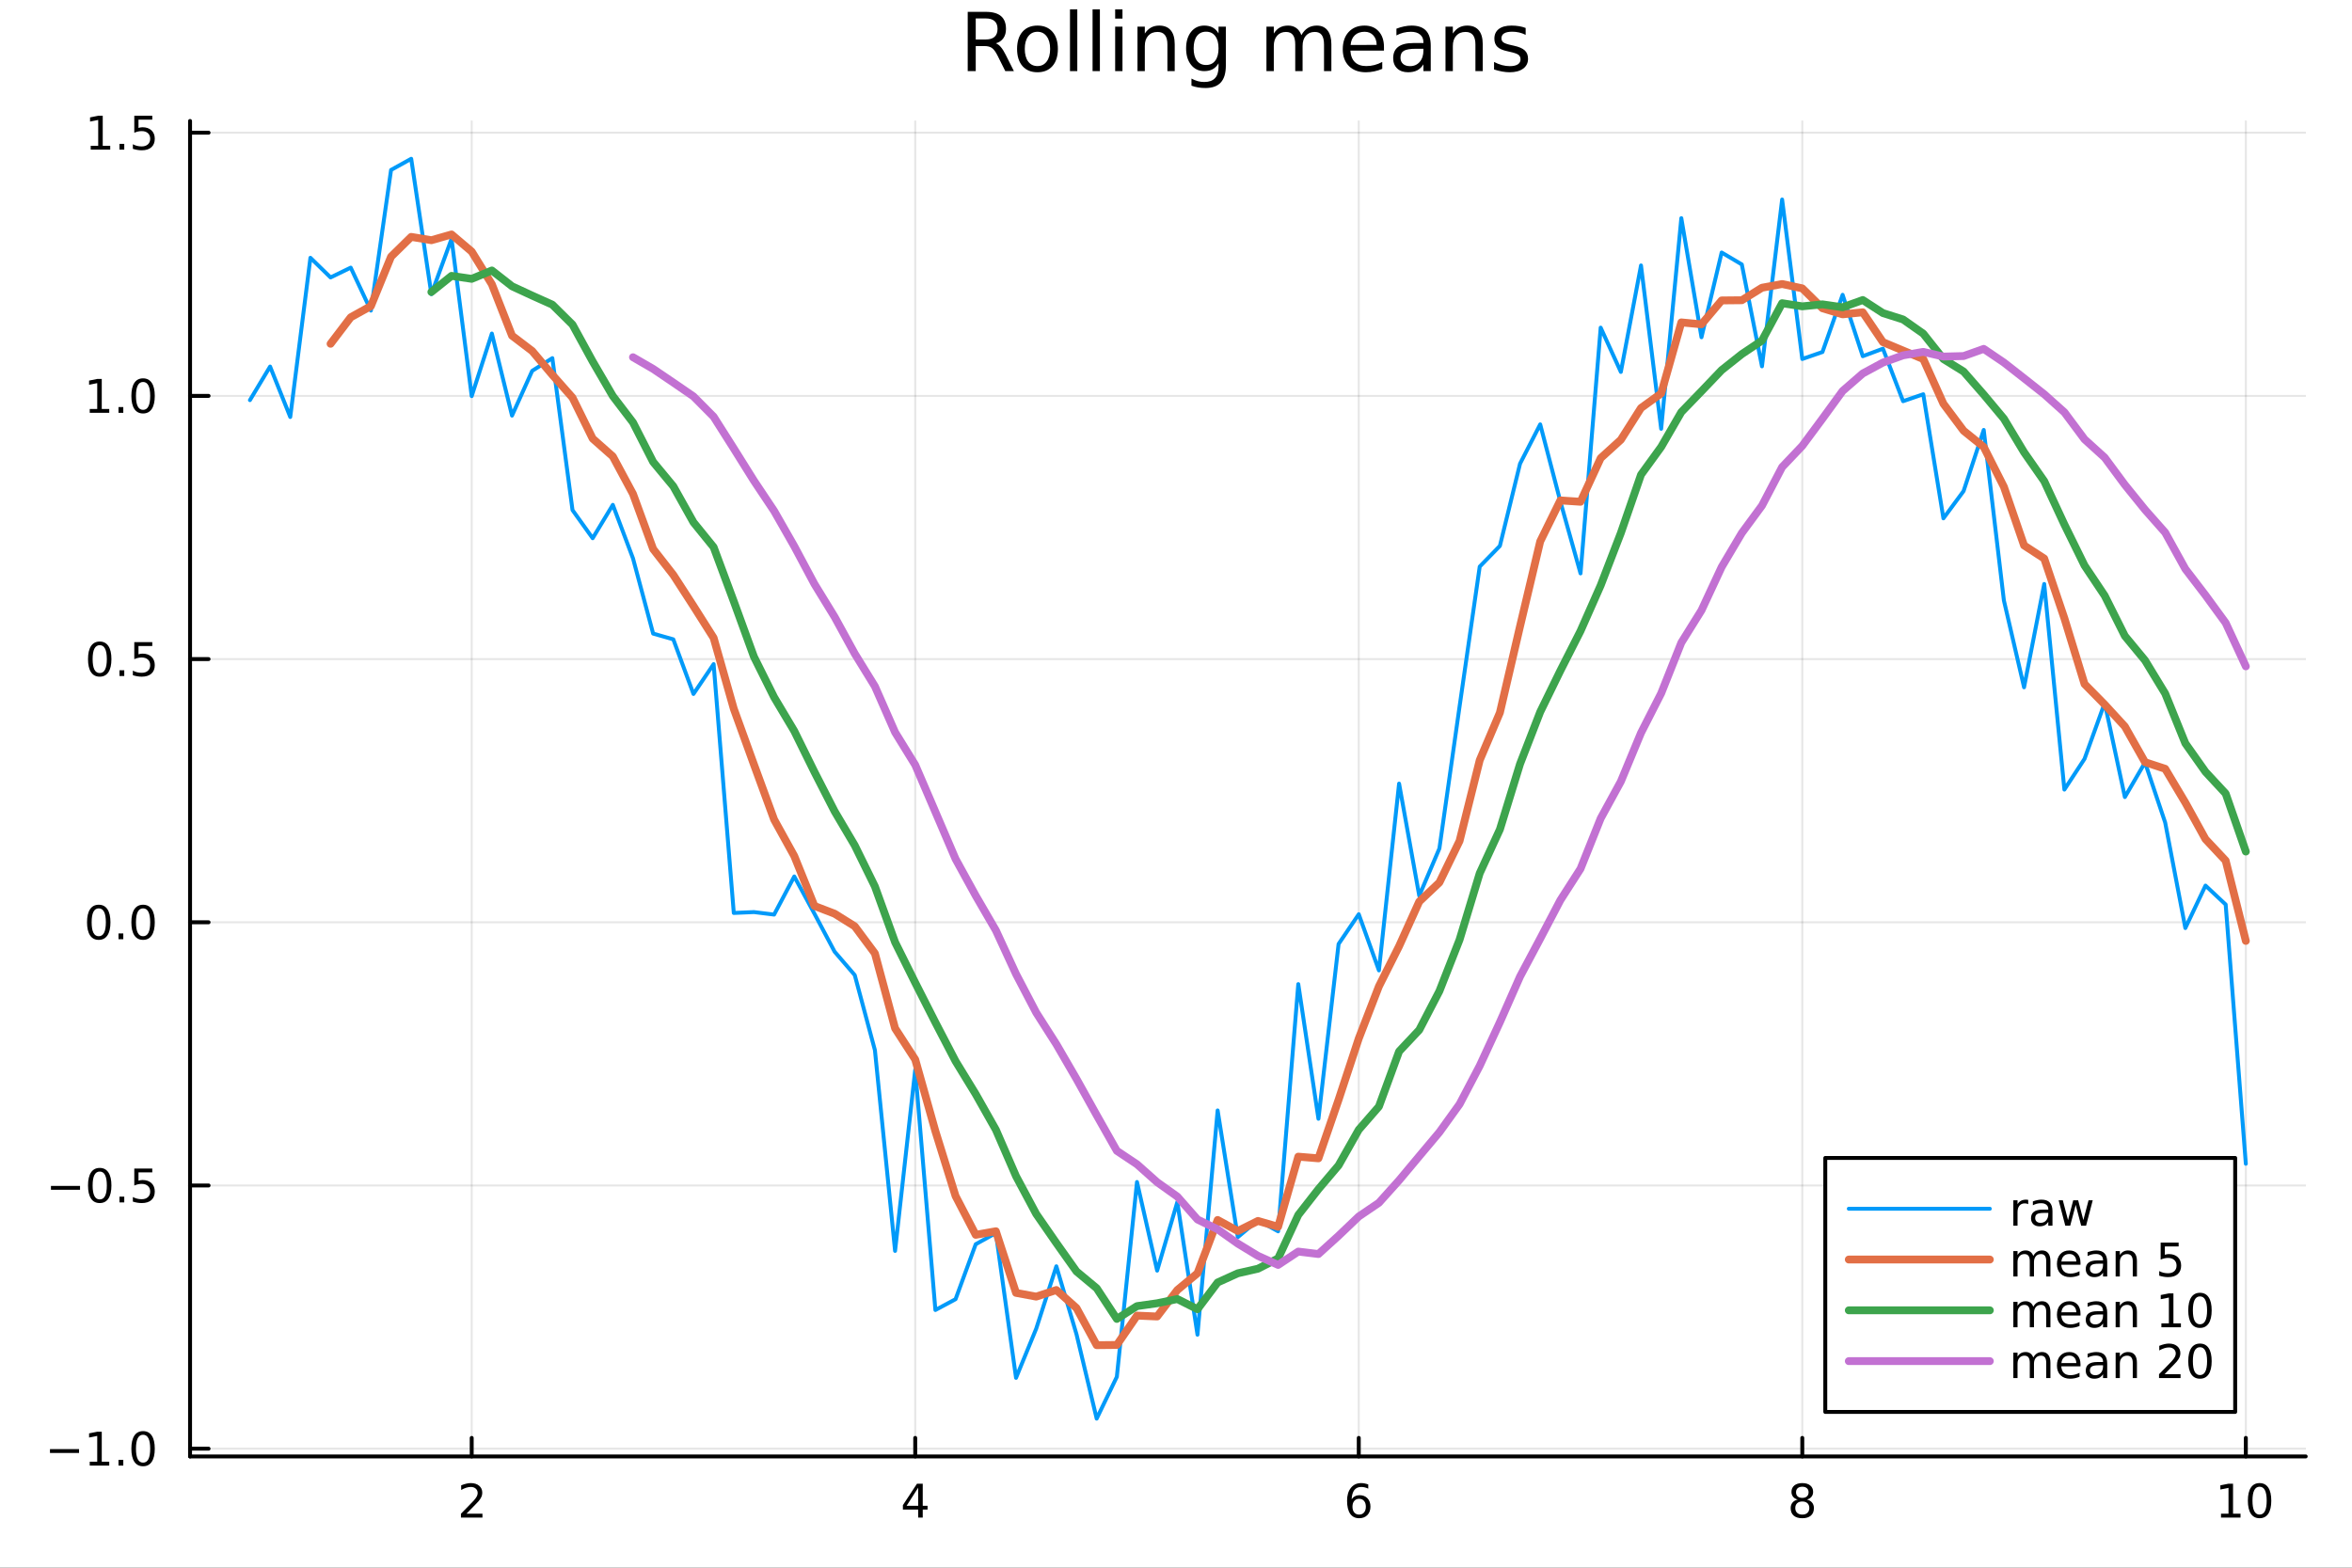 <?xml version="1.0" encoding="utf-8"?>
<svg xmlns="http://www.w3.org/2000/svg" xmlns:xlink="http://www.w3.org/1999/xlink" width="600" height="400" viewBox="0 0 2400 1600">
<rect x="0" y="0" width="2400" height="1600" fill="#333333" stroke="none"/>
<defs>
  <clipPath id="clip650">
    <rect x="0" y="0" width="2400" height="1600"/>
  </clipPath>
</defs>
<path clip-path="url(#clip650)" d="M0 1600 L2400 1600 L2400 0 L0 0  Z" fill="#ffffff" fill-rule="evenodd" fill-opacity="1"/>
<defs>
  <clipPath id="clip651">
    <rect x="480" y="0" width="1681" height="1600"/>
  </clipPath>
</defs>
<path clip-path="url(#clip650)" d="M193.936 1486.45 L2352.76 1486.45 L2352.76 123.472 L193.936 123.472  Z" fill="#ffffff" fill-rule="evenodd" fill-opacity="1"/>
<defs>
  <clipPath id="clip652">
    <rect x="193" y="123" width="2160" height="1364"/>
  </clipPath>
</defs>
<polyline clip-path="url(#clip652)" style="stroke:#000000; stroke-linecap:round; stroke-linejoin:round; stroke-width:2; stroke-opacity:0.1; fill:none" points="481.326,1486.45 481.326,123.472 "/>
<polyline clip-path="url(#clip652)" style="stroke:#000000; stroke-linecap:round; stroke-linejoin:round; stroke-width:2; stroke-opacity:0.1; fill:none" points="933.909,1486.45 933.909,123.472 "/>
<polyline clip-path="url(#clip652)" style="stroke:#000000; stroke-linecap:round; stroke-linejoin:round; stroke-width:2; stroke-opacity:0.1; fill:none" points="1386.49,1486.45 1386.49,123.472 "/>
<polyline clip-path="url(#clip652)" style="stroke:#000000; stroke-linecap:round; stroke-linejoin:round; stroke-width:2; stroke-opacity:0.1; fill:none" points="1839.07,1486.45 1839.07,123.472 "/>
<polyline clip-path="url(#clip652)" style="stroke:#000000; stroke-linecap:round; stroke-linejoin:round; stroke-width:2; stroke-opacity:0.1; fill:none" points="2291.66,1486.45 2291.66,123.472 "/>
<polyline clip-path="url(#clip650)" style="stroke:#000000; stroke-linecap:round; stroke-linejoin:round; stroke-width:4; stroke-opacity:1; fill:none" points="193.936,1486.45 2352.76,1486.45 "/>
<polyline clip-path="url(#clip650)" style="stroke:#000000; stroke-linecap:round; stroke-linejoin:round; stroke-width:4; stroke-opacity:1; fill:none" points="481.326,1486.45 481.326,1467.55 "/>
<polyline clip-path="url(#clip650)" style="stroke:#000000; stroke-linecap:round; stroke-linejoin:round; stroke-width:4; stroke-opacity:1; fill:none" points="933.909,1486.45 933.909,1467.55 "/>
<polyline clip-path="url(#clip650)" style="stroke:#000000; stroke-linecap:round; stroke-linejoin:round; stroke-width:4; stroke-opacity:1; fill:none" points="1386.49,1486.45 1386.49,1467.55 "/>
<polyline clip-path="url(#clip650)" style="stroke:#000000; stroke-linecap:round; stroke-linejoin:round; stroke-width:4; stroke-opacity:1; fill:none" points="1839.07,1486.45 1839.07,1467.55 "/>
<polyline clip-path="url(#clip650)" style="stroke:#000000; stroke-linecap:round; stroke-linejoin:round; stroke-width:4; stroke-opacity:1; fill:none" points="2291.66,1486.45 2291.66,1467.55 "/>
<path clip-path="url(#clip650)" d="M475.979 1544.91 L492.298 1544.91 L492.298 1548.85 L470.354 1548.85 L470.354 1544.91 Q473.016 1542.16 477.599 1537.53 Q482.206 1532.88 483.386 1531.53 Q485.632 1529.01 486.511 1527.27 Q487.414 1525.51 487.414 1523.82 Q487.414 1521.07 485.47 1519.33 Q483.548 1517.6 480.446 1517.6 Q478.247 1517.6 475.794 1518.36 Q473.363 1519.13 470.585 1520.68 L470.585 1515.95 Q473.409 1514.82 475.863 1514.24 Q478.317 1513.66 480.354 1513.66 Q485.724 1513.66 488.919 1516.35 Q492.113 1519.03 492.113 1523.52 Q492.113 1525.65 491.303 1527.57 Q490.516 1529.47 488.409 1532.07 Q487.831 1532.74 484.729 1535.95 Q481.627 1539.15 475.979 1544.91 Z" fill="#000000" fill-rule="nonzero" fill-opacity="1" /><path clip-path="url(#clip650)" d="M936.918 1518.36 L925.113 1536.81 L936.918 1536.81 L936.918 1518.36 M935.691 1514.29 L941.571 1514.29 L941.571 1536.81 L946.501 1536.81 L946.501 1540.7 L941.571 1540.7 L941.571 1548.85 L936.918 1548.85 L936.918 1540.7 L921.316 1540.7 L921.316 1536.19 L935.691 1514.29 Z" fill="#000000" fill-rule="nonzero" fill-opacity="1" /><path clip-path="url(#clip650)" d="M1386.9 1529.7 Q1383.75 1529.7 1381.9 1531.86 Q1380.07 1534.01 1380.07 1537.76 Q1380.07 1541.49 1381.9 1543.66 Q1383.75 1545.82 1386.9 1545.82 Q1390.04 1545.82 1391.87 1543.66 Q1393.73 1541.49 1393.73 1537.76 Q1393.73 1534.01 1391.87 1531.86 Q1390.04 1529.7 1386.9 1529.7 M1396.18 1515.05 L1396.18 1519.31 Q1394.42 1518.48 1392.61 1518.04 Q1390.83 1517.6 1389.07 1517.6 Q1384.44 1517.6 1381.99 1520.72 Q1379.56 1523.85 1379.21 1530.17 Q1380.58 1528.15 1382.64 1527.09 Q1384.7 1526 1387.17 1526 Q1392.38 1526 1395.39 1529.17 Q1398.42 1532.32 1398.42 1537.76 Q1398.42 1543.08 1395.28 1546.3 Q1392.13 1549.52 1386.9 1549.52 Q1380.9 1549.52 1377.73 1544.94 Q1374.56 1540.33 1374.56 1531.6 Q1374.56 1523.41 1378.45 1518.55 Q1382.34 1513.66 1388.89 1513.66 Q1390.65 1513.66 1392.43 1514.01 Q1394.23 1514.36 1396.18 1515.05 Z" fill="#000000" fill-rule="nonzero" fill-opacity="1" /><path clip-path="url(#clip650)" d="M1839.07 1532.44 Q1835.74 1532.44 1833.82 1534.22 Q1831.92 1536 1831.92 1539.13 Q1831.92 1542.25 1833.82 1544.03 Q1835.74 1545.82 1839.07 1545.82 Q1842.41 1545.82 1844.33 1544.03 Q1846.25 1542.23 1846.25 1539.13 Q1846.25 1536 1844.33 1534.22 Q1842.43 1532.44 1839.07 1532.44 M1834.4 1530.45 Q1831.39 1529.7 1829.7 1527.64 Q1828.03 1525.58 1828.03 1522.62 Q1828.03 1518.48 1830.97 1516.07 Q1833.94 1513.66 1839.07 1513.66 Q1844.24 1513.66 1847.18 1516.07 Q1850.12 1518.48 1850.12 1522.62 Q1850.12 1525.58 1848.43 1527.64 Q1846.76 1529.7 1843.77 1530.45 Q1847.15 1531.23 1849.03 1533.52 Q1850.93 1535.82 1850.93 1539.13 Q1850.93 1544.15 1847.85 1546.83 Q1844.79 1549.52 1839.07 1549.52 Q1833.36 1549.52 1830.28 1546.83 Q1827.22 1544.15 1827.22 1539.13 Q1827.22 1535.82 1829.12 1533.52 Q1831.02 1531.23 1834.4 1530.45 M1832.69 1523.06 Q1832.69 1525.75 1834.35 1527.25 Q1836.04 1528.76 1839.07 1528.76 Q1842.08 1528.76 1843.77 1527.25 Q1845.49 1525.75 1845.49 1523.06 Q1845.49 1520.38 1843.77 1518.87 Q1842.08 1517.37 1839.07 1517.37 Q1836.04 1517.37 1834.35 1518.87 Q1832.69 1520.38 1832.69 1523.06 Z" fill="#000000" fill-rule="nonzero" fill-opacity="1" /><path clip-path="url(#clip650)" d="M2266.34 1544.91 L2273.98 1544.91 L2273.98 1518.55 L2265.67 1520.21 L2265.67 1515.95 L2273.94 1514.29 L2278.61 1514.29 L2278.61 1544.91 L2286.25 1544.91 L2286.25 1548.85 L2266.34 1548.85 L2266.34 1544.91 Z" fill="#000000" fill-rule="nonzero" fill-opacity="1" /><path clip-path="url(#clip650)" d="M2305.7 1517.37 Q2302.09 1517.37 2300.26 1520.93 Q2298.45 1524.47 2298.45 1531.6 Q2298.45 1538.71 2300.26 1542.27 Q2302.09 1545.82 2305.7 1545.82 Q2309.33 1545.82 2311.14 1542.27 Q2312.96 1538.71 2312.96 1531.6 Q2312.96 1524.47 2311.14 1520.93 Q2309.33 1517.37 2305.7 1517.37 M2305.7 1513.66 Q2311.51 1513.66 2314.56 1518.27 Q2317.64 1522.85 2317.64 1531.6 Q2317.64 1540.33 2314.56 1544.94 Q2311.51 1549.52 2305.7 1549.52 Q2299.89 1549.52 2296.81 1544.94 Q2293.75 1540.33 2293.75 1531.6 Q2293.75 1522.85 2296.81 1518.27 Q2299.89 1513.66 2305.7 1513.66 Z" fill="#000000" fill-rule="nonzero" fill-opacity="1" /><polyline clip-path="url(#clip652)" style="stroke:#000000; stroke-linecap:round; stroke-linejoin:round; stroke-width:2; stroke-opacity:0.1; fill:none" points="193.936,1478.53 2352.76,1478.53 "/>
<polyline clip-path="url(#clip652)" style="stroke:#000000; stroke-linecap:round; stroke-linejoin:round; stroke-width:2; stroke-opacity:0.1; fill:none" points="193.936,1209.91 2352.76,1209.91 "/>
<polyline clip-path="url(#clip652)" style="stroke:#000000; stroke-linecap:round; stroke-linejoin:round; stroke-width:2; stroke-opacity:0.1; fill:none" points="193.936,941.29 2352.76,941.29 "/>
<polyline clip-path="url(#clip652)" style="stroke:#000000; stroke-linecap:round; stroke-linejoin:round; stroke-width:2; stroke-opacity:0.1; fill:none" points="193.936,672.671 2352.76,672.671 "/>
<polyline clip-path="url(#clip652)" style="stroke:#000000; stroke-linecap:round; stroke-linejoin:round; stroke-width:2; stroke-opacity:0.1; fill:none" points="193.936,404.052 2352.76,404.052 "/>
<polyline clip-path="url(#clip652)" style="stroke:#000000; stroke-linecap:round; stroke-linejoin:round; stroke-width:2; stroke-opacity:0.1; fill:none" points="193.936,135.433 2352.76,135.433 "/>
<polyline clip-path="url(#clip650)" style="stroke:#000000; stroke-linecap:round; stroke-linejoin:round; stroke-width:4; stroke-opacity:1; fill:none" points="193.936,1486.45 193.936,123.472 "/>
<polyline clip-path="url(#clip650)" style="stroke:#000000; stroke-linecap:round; stroke-linejoin:round; stroke-width:4; stroke-opacity:1; fill:none" points="193.936,1478.53 212.834,1478.53 "/>
<polyline clip-path="url(#clip650)" style="stroke:#000000; stroke-linecap:round; stroke-linejoin:round; stroke-width:4; stroke-opacity:1; fill:none" points="193.936,1209.91 212.834,1209.91 "/>
<polyline clip-path="url(#clip650)" style="stroke:#000000; stroke-linecap:round; stroke-linejoin:round; stroke-width:4; stroke-opacity:1; fill:none" points="193.936,941.29 212.834,941.29 "/>
<polyline clip-path="url(#clip650)" style="stroke:#000000; stroke-linecap:round; stroke-linejoin:round; stroke-width:4; stroke-opacity:1; fill:none" points="193.936,672.671 212.834,672.671 "/>
<polyline clip-path="url(#clip650)" style="stroke:#000000; stroke-linecap:round; stroke-linejoin:round; stroke-width:4; stroke-opacity:1; fill:none" points="193.936,404.052 212.834,404.052 "/>
<polyline clip-path="url(#clip650)" style="stroke:#000000; stroke-linecap:round; stroke-linejoin:round; stroke-width:4; stroke-opacity:1; fill:none" points="193.936,135.433 212.834,135.433 "/>
<path clip-path="url(#clip650)" d="M50.992 1478.98 L80.668 1478.98 L80.668 1482.91 L50.992 1482.91 L50.992 1478.98 Z" fill="#000000" fill-rule="nonzero" fill-opacity="1" /><path clip-path="url(#clip650)" d="M91.571 1491.87 L99.21 1491.87 L99.21 1465.51 L90.899 1467.17 L90.899 1462.91 L99.163 1461.25 L103.839 1461.25 L103.839 1491.87 L111.478 1491.87 L111.478 1495.81 L91.571 1495.81 L91.571 1491.87 Z" fill="#000000" fill-rule="nonzero" fill-opacity="1" /><path clip-path="url(#clip650)" d="M120.922 1489.93 L125.807 1489.93 L125.807 1495.81 L120.922 1495.81 L120.922 1489.93 Z" fill="#000000" fill-rule="nonzero" fill-opacity="1" /><path clip-path="url(#clip650)" d="M145.992 1464.33 Q142.381 1464.33 140.552 1467.89 Q138.746 1471.43 138.746 1478.56 Q138.746 1485.67 140.552 1489.23 Q142.381 1492.78 145.992 1492.78 Q149.626 1492.78 151.431 1489.23 Q153.26 1485.67 153.26 1478.56 Q153.26 1471.43 151.431 1467.89 Q149.626 1464.33 145.992 1464.33 M145.992 1460.62 Q151.802 1460.62 154.857 1465.23 Q157.936 1469.81 157.936 1478.56 Q157.936 1487.29 154.857 1491.9 Q151.802 1496.48 145.992 1496.48 Q140.181 1496.48 137.103 1491.9 Q134.047 1487.29 134.047 1478.56 Q134.047 1469.81 137.103 1465.23 Q140.181 1460.62 145.992 1460.62 Z" fill="#000000" fill-rule="nonzero" fill-opacity="1" /><path clip-path="url(#clip650)" d="M51.987 1210.36 L81.663 1210.36 L81.663 1214.3 L51.987 1214.3 L51.987 1210.36 Z" fill="#000000" fill-rule="nonzero" fill-opacity="1" /><path clip-path="url(#clip650)" d="M101.756 1195.71 Q98.145 1195.71 96.316 1199.27 Q94.51 1202.81 94.51 1209.94 Q94.51 1217.05 96.316 1220.61 Q98.145 1224.16 101.756 1224.16 Q105.39 1224.16 107.196 1220.61 Q109.024 1217.05 109.024 1209.94 Q109.024 1202.81 107.196 1199.27 Q105.39 1195.71 101.756 1195.71 M101.756 1192 Q107.566 1192 110.621 1196.61 Q113.7 1201.19 113.7 1209.94 Q113.7 1218.67 110.621 1223.28 Q107.566 1227.86 101.756 1227.86 Q95.946 1227.86 92.867 1223.28 Q89.811 1218.67 89.811 1209.94 Q89.811 1201.19 92.867 1196.61 Q95.946 1192 101.756 1192 Z" fill="#000000" fill-rule="nonzero" fill-opacity="1" /><path clip-path="url(#clip650)" d="M121.918 1221.31 L126.802 1221.31 L126.802 1227.19 L121.918 1227.19 L121.918 1221.31 Z" fill="#000000" fill-rule="nonzero" fill-opacity="1" /><path clip-path="url(#clip650)" d="M137.033 1192.63 L155.39 1192.63 L155.39 1196.56 L141.316 1196.56 L141.316 1205.04 Q142.334 1204.69 143.353 1204.53 Q144.371 1204.34 145.39 1204.34 Q151.177 1204.34 154.556 1207.51 Q157.936 1210.68 157.936 1216.1 Q157.936 1221.68 154.464 1224.78 Q150.992 1227.86 144.672 1227.86 Q142.496 1227.86 140.228 1227.49 Q137.982 1227.12 135.575 1226.38 L135.575 1221.68 Q137.658 1222.81 139.881 1223.37 Q142.103 1223.92 144.58 1223.92 Q148.584 1223.92 150.922 1221.82 Q153.26 1219.71 153.26 1216.1 Q153.26 1212.49 150.922 1210.38 Q148.584 1208.28 144.58 1208.28 Q142.705 1208.28 140.83 1208.69 Q138.978 1209.11 137.033 1209.99 L137.033 1192.63 Z" fill="#000000" fill-rule="nonzero" fill-opacity="1" /><path clip-path="url(#clip650)" d="M100.76 927.088 Q97.149 927.088 95.321 930.653 Q93.515 934.195 93.515 941.324 Q93.515 948.431 95.321 951.996 Q97.149 955.537 100.76 955.537 Q104.395 955.537 106.2 951.996 Q108.029 948.431 108.029 941.324 Q108.029 934.195 106.2 930.653 Q104.395 927.088 100.76 927.088 M100.76 923.385 Q106.571 923.385 109.626 927.991 Q112.705 932.574 112.705 941.324 Q112.705 950.051 109.626 954.658 Q106.571 959.241 100.76 959.241 Q94.95 959.241 91.871 954.658 Q88.816 950.051 88.816 941.324 Q88.816 932.574 91.871 927.991 Q94.95 923.385 100.76 923.385 Z" fill="#000000" fill-rule="nonzero" fill-opacity="1" /><path clip-path="url(#clip650)" d="M120.922 952.69 L125.807 952.69 L125.807 958.57 L120.922 958.57 L120.922 952.69 Z" fill="#000000" fill-rule="nonzero" fill-opacity="1" /><path clip-path="url(#clip650)" d="M145.992 927.088 Q142.381 927.088 140.552 930.653 Q138.746 934.195 138.746 941.324 Q138.746 948.431 140.552 951.996 Q142.381 955.537 145.992 955.537 Q149.626 955.537 151.431 951.996 Q153.26 948.431 153.26 941.324 Q153.26 934.195 151.431 930.653 Q149.626 927.088 145.992 927.088 M145.992 923.385 Q151.802 923.385 154.857 927.991 Q157.936 932.574 157.936 941.324 Q157.936 950.051 154.857 954.658 Q151.802 959.241 145.992 959.241 Q140.181 959.241 137.103 954.658 Q134.047 950.051 134.047 941.324 Q134.047 932.574 137.103 927.991 Q140.181 923.385 145.992 923.385 Z" fill="#000000" fill-rule="nonzero" fill-opacity="1" /><path clip-path="url(#clip650)" d="M101.756 658.469 Q98.145 658.469 96.316 662.034 Q94.51 665.576 94.51 672.705 Q94.51 679.812 96.316 683.377 Q98.145 686.918 101.756 686.918 Q105.39 686.918 107.196 683.377 Q109.024 679.812 109.024 672.705 Q109.024 665.576 107.196 662.034 Q105.39 658.469 101.756 658.469 M101.756 654.766 Q107.566 654.766 110.621 659.372 Q113.7 663.955 113.7 672.705 Q113.7 681.432 110.621 686.039 Q107.566 690.622 101.756 690.622 Q95.946 690.622 92.867 686.039 Q89.811 681.432 89.811 672.705 Q89.811 663.955 92.867 659.372 Q95.946 654.766 101.756 654.766 Z" fill="#000000" fill-rule="nonzero" fill-opacity="1" /><path clip-path="url(#clip650)" d="M121.918 684.071 L126.802 684.071 L126.802 689.951 L121.918 689.951 L121.918 684.071 Z" fill="#000000" fill-rule="nonzero" fill-opacity="1" /><path clip-path="url(#clip650)" d="M137.033 655.391 L155.39 655.391 L155.39 659.326 L141.316 659.326 L141.316 667.798 Q142.334 667.451 143.353 667.289 Q144.371 667.104 145.39 667.104 Q151.177 667.104 154.556 670.275 Q157.936 673.446 157.936 678.863 Q157.936 684.441 154.464 687.543 Q150.992 690.622 144.672 690.622 Q142.496 690.622 140.228 690.252 Q137.982 689.881 135.575 689.141 L135.575 684.441 Q137.658 685.576 139.881 686.131 Q142.103 686.687 144.58 686.687 Q148.584 686.687 150.922 684.58 Q153.26 682.474 153.26 678.863 Q153.26 675.252 150.922 673.145 Q148.584 671.039 144.58 671.039 Q142.705 671.039 140.83 671.455 Q138.978 671.872 137.033 672.752 L137.033 655.391 Z" fill="#000000" fill-rule="nonzero" fill-opacity="1" /><path clip-path="url(#clip650)" d="M91.571 417.397 L99.21 417.397 L99.21 391.031 L90.899 392.698 L90.899 388.438 L99.163 386.772 L103.839 386.772 L103.839 417.397 L111.478 417.397 L111.478 421.332 L91.571 421.332 L91.571 417.397 Z" fill="#000000" fill-rule="nonzero" fill-opacity="1" /><path clip-path="url(#clip650)" d="M120.922 415.452 L125.807 415.452 L125.807 421.332 L120.922 421.332 L120.922 415.452 Z" fill="#000000" fill-rule="nonzero" fill-opacity="1" /><path clip-path="url(#clip650)" d="M145.992 389.85 Q142.381 389.85 140.552 393.415 Q138.746 396.957 138.746 404.086 Q138.746 411.193 140.552 414.758 Q142.381 418.299 145.992 418.299 Q149.626 418.299 151.431 414.758 Q153.26 411.193 153.26 404.086 Q153.26 396.957 151.431 393.415 Q149.626 389.85 145.992 389.85 M145.992 386.147 Q151.802 386.147 154.857 390.753 Q157.936 395.337 157.936 404.086 Q157.936 412.813 154.857 417.42 Q151.802 422.003 145.992 422.003 Q140.181 422.003 137.103 417.42 Q134.047 412.813 134.047 404.086 Q134.047 395.337 137.103 390.753 Q140.181 386.147 145.992 386.147 Z" fill="#000000" fill-rule="nonzero" fill-opacity="1" /><path clip-path="url(#clip650)" d="M92.566 148.778 L100.205 148.778 L100.205 122.412 L91.895 124.079 L91.895 119.819 L100.159 118.153 L104.834 118.153 L104.834 148.778 L112.473 148.778 L112.473 152.713 L92.566 152.713 L92.566 148.778 Z" fill="#000000" fill-rule="nonzero" fill-opacity="1" /><path clip-path="url(#clip650)" d="M121.918 146.833 L126.802 146.833 L126.802 152.713 L121.918 152.713 L121.918 146.833 Z" fill="#000000" fill-rule="nonzero" fill-opacity="1" /><path clip-path="url(#clip650)" d="M137.033 118.153 L155.39 118.153 L155.39 122.088 L141.316 122.088 L141.316 130.56 Q142.334 130.213 143.353 130.051 Q144.371 129.866 145.39 129.866 Q151.177 129.866 154.556 133.037 Q157.936 136.208 157.936 141.625 Q157.936 147.204 154.464 150.305 Q150.992 153.384 144.672 153.384 Q142.496 153.384 140.228 153.014 Q137.982 152.643 135.575 151.903 L135.575 147.204 Q137.658 148.338 139.881 148.893 Q142.103 149.449 144.58 149.449 Q148.584 149.449 150.922 147.342 Q153.26 145.236 153.26 141.625 Q153.26 138.014 150.922 135.907 Q148.584 133.801 144.58 133.801 Q142.705 133.801 140.83 134.217 Q138.978 134.634 137.033 135.514 L137.033 118.153 Z" fill="#000000" fill-rule="nonzero" fill-opacity="1" /><path clip-path="url(#clip650)" d="M1016.15 44.22 Q1018.79 45.111 1021.26 48.028 Q1023.77 50.944 1026.28 56.048 L1034.59 72.576 L1025.8 72.576 L1018.06 57.061 Q1015.06 50.985 1012.22 49 Q1009.43 47.015 1004.57 47.015 L995.656 47.015 L995.656 72.576 L987.474 72.576 L987.474 12.096 L1005.95 12.096 Q1016.32 12.096 1021.42 16.43 Q1026.52 20.765 1026.52 29.515 Q1026.52 35.227 1023.85 38.994 Q1021.22 42.761 1016.15 44.22 M995.656 18.82 L995.656 40.29 L1005.95 40.29 Q1011.86 40.29 1014.86 37.576 Q1017.9 34.822 1017.9 29.515 Q1017.9 24.208 1014.86 21.535 Q1011.86 18.82 1005.95 18.82 L995.656 18.82 Z" fill="#000000" fill-rule="nonzero" fill-opacity="1" /><path clip-path="url(#clip650)" d="M1058.65 32.431 Q1052.65 32.431 1049.17 37.131 Q1045.69 41.789 1045.69 49.931 Q1045.69 58.074 1049.13 62.773 Q1052.61 67.431 1058.65 67.431 Q1064.6 67.431 1068.09 62.732 Q1071.57 58.033 1071.57 49.931 Q1071.57 41.87 1068.09 37.171 Q1064.6 32.431 1058.65 32.431 M1058.65 26.112 Q1068.37 26.112 1073.92 32.431 Q1079.47 38.751 1079.47 49.931 Q1079.47 61.071 1073.92 67.431 Q1068.37 73.751 1058.65 73.751 Q1048.89 73.751 1043.34 67.431 Q1037.83 61.071 1037.83 49.931 Q1037.83 38.751 1043.34 32.431 Q1048.89 26.112 1058.65 26.112 Z" fill="#000000" fill-rule="nonzero" fill-opacity="1" /><path clip-path="url(#clip650)" d="M1091.82 9.544 L1099.28 9.544 L1099.28 72.576 L1091.82 72.576 L1091.82 9.544 Z" fill="#000000" fill-rule="nonzero" fill-opacity="1" /><path clip-path="url(#clip650)" d="M1114.87 9.544 L1122.33 9.544 L1122.33 72.576 L1114.87 72.576 L1114.87 9.544 Z" fill="#000000" fill-rule="nonzero" fill-opacity="1" /><path clip-path="url(#clip650)" d="M1137.92 27.206 L1145.38 27.206 L1145.38 72.576 L1137.92 72.576 L1137.92 27.206 M1137.92 9.544 L1145.38 9.544 L1145.38 18.983 L1137.92 18.983 L1137.92 9.544 Z" fill="#000000" fill-rule="nonzero" fill-opacity="1" /><path clip-path="url(#clip650)" d="M1198.69 45.192 L1198.69 72.576 L1191.23 72.576 L1191.23 45.435 Q1191.23 38.994 1188.72 35.794 Q1186.21 32.594 1181.19 32.594 Q1175.15 32.594 1171.67 36.442 Q1168.18 40.29 1168.18 46.934 L1168.18 72.576 L1160.69 72.576 L1160.69 27.206 L1168.18 27.206 L1168.18 34.254 Q1170.86 30.163 1174.46 28.138 Q1178.11 26.112 1182.85 26.112 Q1190.67 26.112 1194.68 30.973 Q1198.69 35.794 1198.69 45.192 Z" fill="#000000" fill-rule="nonzero" fill-opacity="1" /><path clip-path="url(#clip650)" d="M1243.41 49.364 Q1243.41 41.263 1240.05 36.806 Q1236.73 32.35 1230.69 32.35 Q1224.69 32.35 1221.33 36.806 Q1218.01 41.263 1218.01 49.364 Q1218.01 57.426 1221.33 61.882 Q1224.69 66.338 1230.69 66.338 Q1236.73 66.338 1240.05 61.882 Q1243.41 57.426 1243.41 49.364 M1250.86 66.945 Q1250.86 78.531 1245.72 84.162 Q1240.57 89.833 1229.96 89.833 Q1226.03 89.833 1222.55 89.225 Q1219.06 88.658 1215.78 87.443 L1215.78 80.192 Q1219.06 81.974 1222.26 82.825 Q1225.46 83.675 1228.79 83.675 Q1236.12 83.675 1239.76 79.827 Q1243.41 76.019 1243.41 68.282 L1243.41 64.596 Q1241.1 68.606 1237.5 70.591 Q1233.89 72.576 1228.87 72.576 Q1220.52 72.576 1215.42 66.216 Q1210.31 59.856 1210.31 49.364 Q1210.31 38.832 1215.42 32.472 Q1220.52 26.112 1228.87 26.112 Q1233.89 26.112 1237.5 28.097 Q1241.1 30.082 1243.41 34.092 L1243.41 27.206 L1250.86 27.206 L1250.86 66.945 Z" fill="#000000" fill-rule="nonzero" fill-opacity="1" /><path clip-path="url(#clip650)" d="M1327.91 35.915 Q1330.71 30.892 1334.6 28.502 Q1338.48 26.112 1343.75 26.112 Q1350.84 26.112 1354.69 31.095 Q1358.54 36.037 1358.54 45.192 L1358.54 72.576 L1351.04 72.576 L1351.04 45.435 Q1351.04 38.913 1348.73 35.753 Q1346.42 32.594 1341.68 32.594 Q1335.89 32.594 1332.53 36.442 Q1329.17 40.29 1329.17 46.934 L1329.17 72.576 L1321.67 72.576 L1321.67 45.435 Q1321.67 38.873 1319.36 35.753 Q1317.06 32.594 1312.23 32.594 Q1306.52 32.594 1303.16 36.482 Q1299.8 40.331 1299.8 46.934 L1299.8 72.576 L1292.3 72.576 L1292.3 27.206 L1299.8 27.206 L1299.8 34.254 Q1302.35 30.082 1305.92 28.097 Q1309.48 26.112 1314.38 26.112 Q1319.32 26.112 1322.77 28.624 Q1326.25 31.135 1327.91 35.915 Z" fill="#000000" fill-rule="nonzero" fill-opacity="1" /><path clip-path="url(#clip650)" d="M1412.21 48.028 L1412.21 51.673 L1377.94 51.673 Q1378.43 59.37 1382.56 63.421 Q1386.73 67.431 1394.14 67.431 Q1398.44 67.431 1402.45 66.378 Q1406.5 65.325 1410.47 63.218 L1410.47 70.267 Q1406.46 71.968 1402.25 72.86 Q1398.03 73.751 1393.7 73.751 Q1382.84 73.751 1376.48 67.431 Q1370.16 61.112 1370.16 50.337 Q1370.16 39.197 1376.16 32.675 Q1382.19 26.112 1392.4 26.112 Q1401.56 26.112 1406.86 32.026 Q1412.21 37.9 1412.21 48.028 M1404.76 45.84 Q1404.68 39.723 1401.31 36.077 Q1397.99 32.431 1392.48 32.431 Q1386.24 32.431 1382.48 35.956 Q1378.75 39.48 1378.18 45.88 L1404.76 45.84 Z" fill="#000000" fill-rule="nonzero" fill-opacity="1" /><path clip-path="url(#clip650)" d="M1445.06 49.769 Q1436.03 49.769 1432.55 51.835 Q1429.06 53.901 1429.06 58.884 Q1429.06 62.854 1431.66 65.203 Q1434.29 67.512 1438.78 67.512 Q1444.98 67.512 1448.71 63.137 Q1452.48 58.722 1452.48 51.43 L1452.48 49.769 L1445.06 49.769 M1459.93 46.691 L1459.93 72.576 L1452.48 72.576 L1452.48 65.689 Q1449.92 69.821 1446.12 71.806 Q1442.31 73.751 1436.8 73.751 Q1429.83 73.751 1425.7 69.862 Q1421.61 65.933 1421.61 59.37 Q1421.61 51.714 1426.71 47.825 Q1431.86 43.936 1442.03 43.936 L1452.48 43.936 L1452.48 43.207 Q1452.48 38.062 1449.07 35.267 Q1445.71 32.431 1439.6 32.431 Q1435.71 32.431 1432.02 33.363 Q1428.33 34.295 1424.93 36.158 L1424.93 29.272 Q1429.02 27.692 1432.87 26.922 Q1436.72 26.112 1440.36 26.112 Q1450.21 26.112 1455.07 31.216 Q1459.93 36.32 1459.93 46.691 Z" fill="#000000" fill-rule="nonzero" fill-opacity="1" /><path clip-path="url(#clip650)" d="M1513 45.192 L1513 72.576 L1505.54 72.576 L1505.54 45.435 Q1505.54 38.994 1503.03 35.794 Q1500.52 32.594 1495.5 32.594 Q1489.46 32.594 1485.98 36.442 Q1482.49 40.29 1482.49 46.934 L1482.49 72.576 L1475 72.576 L1475 27.206 L1482.49 27.206 L1482.49 34.254 Q1485.17 30.163 1488.77 28.138 Q1492.42 26.112 1497.16 26.112 Q1504.98 26.112 1508.99 30.973 Q1513 35.794 1513 45.192 Z" fill="#000000" fill-rule="nonzero" fill-opacity="1" /><path clip-path="url(#clip650)" d="M1556.79 28.543 L1556.79 35.591 Q1553.63 33.971 1550.23 33.161 Q1546.82 32.35 1543.18 32.35 Q1537.63 32.35 1534.83 34.052 Q1532.08 35.753 1532.08 39.156 Q1532.08 41.749 1534.06 43.248 Q1536.05 44.706 1542.04 46.043 L1544.59 46.61 Q1552.53 48.311 1555.86 51.43 Q1559.22 54.509 1559.22 60.059 Q1559.22 66.378 1554.2 70.064 Q1549.21 73.751 1540.46 73.751 Q1536.82 73.751 1532.85 73.022 Q1528.92 72.333 1524.54 70.915 L1524.54 63.218 Q1528.67 65.365 1532.68 66.459 Q1536.7 67.512 1540.62 67.512 Q1545.89 67.512 1548.73 65.73 Q1551.56 63.907 1551.56 60.626 Q1551.56 57.588 1549.5 55.967 Q1547.47 54.347 1540.54 52.848 L1537.95 52.24 Q1531.02 50.782 1527.95 47.785 Q1524.87 44.746 1524.87 39.48 Q1524.87 33.08 1529.4 29.596 Q1533.94 26.112 1542.29 26.112 Q1546.42 26.112 1550.06 26.72 Q1553.71 27.327 1556.79 28.543 Z" fill="#000000" fill-rule="nonzero" fill-opacity="1" /><polyline clip-path="url(#clip652)" style="stroke:#009af9; stroke-linecap:round; stroke-linejoin:round; stroke-width:4; stroke-opacity:1; fill:none" points="255.035,408.379 275.607,374.106 296.179,425.594 316.751,263.104 337.322,283.165 357.894,273.156 378.466,317.004 399.038,173.455 419.61,162.047 440.182,300.194 460.754,243.767 481.326,404.286 501.898,340.423 522.47,424.178 543.042,378.489 563.614,365.527 584.186,520.588 604.758,549.327 625.33,515.244 645.902,569.847 666.474,646.661 687.046,652.513 707.617,708.282 728.189,677.802 748.761,931.776 769.333,930.873 789.905,933.437 810.477,894.518 831.049,932.502 851.621,971.268 872.193,995.189 892.765,1071.8 913.337,1276.69 933.909,1091.81 954.481,1337.01 975.053,1325.97 995.625,1269.87 1016.2,1258.47 1036.77,1406.25 1057.34,1356.11 1077.91,1292.38 1098.48,1361.81 1119.06,1447.87 1139.63,1405.21 1160.2,1206.36 1180.77,1296.82 1201.34,1226.89 1221.92,1362.22 1242.49,1133.33 1263.06,1262.65 1283.63,1245.41 1304.2,1256.72 1324.78,1004.4 1345.35,1141.85 1365.92,963.417 1386.49,933.072 1407.06,990.393 1427.64,799.768 1448.21,914.198 1468.78,865.929 1489.35,721.092 1509.92,578.282 1530.5,557.157 1551.07,473.224 1571.64,433.106 1592.21,511.841 1612.78,585.222 1633.35,334.408 1653.93,379.6 1674.5,270.908 1695.07,437.628 1715.64,222.653 1736.21,344.215 1756.79,257.716 1777.36,269.88 1797.93,373.887 1818.5,203.637 1839.07,366.394 1859.65,359.265 1880.22,300.884 1900.79,363.536 1921.36,355.88 1941.93,409.466 1962.51,402.381 1983.08,529.031 2003.65,501.192 2024.22,438.811 2044.79,612.831 2065.37,701.47 2085.94,596.019 2106.51,805.868 2127.08,774.501 2147.65,717.41 2168.23,813.496 2188.8,778.212 2209.37,839.505 2229.94,947.183 2250.51,903.839 2271.09,923.149 2291.66,1187.74 "/>
<polyline clip-path="url(#clip652)" style="stroke:#e26f46; stroke-linecap:round; stroke-linejoin:round; stroke-width:8; stroke-opacity:1; fill:none" points="337.322,350.869 357.894,323.825 378.466,312.404 399.038,261.977 419.61,241.765 440.182,245.171 460.754,239.293 481.326,256.75 501.898,290.144 522.47,342.57 543.042,358.229 563.614,382.581 584.186,405.841 604.758,447.622 625.33,465.835 645.902,504.107 666.474,560.333 687.046,586.718 707.617,618.509 728.189,651.021 748.761,723.407 769.333,780.249 789.905,836.434 810.477,873.681 831.049,924.621 851.621,932.52 872.193,945.383 892.765,973.055 913.337,1049.49 933.909,1081.35 954.481,1154.5 975.053,1220.66 995.625,1260.27 1016.2,1256.63 1036.77,1319.52 1057.34,1323.34 1077.91,1316.62 1098.48,1335.01 1119.06,1372.89 1139.63,1372.68 1160.2,1342.73 1180.77,1343.62 1201.34,1316.63 1221.92,1299.5 1242.49,1245.12 1263.06,1256.38 1283.63,1246.1 1304.2,1252.07 1324.78,1180.5 1345.35,1182.21 1365.92,1122.36 1386.49,1059.89 1407.06,1006.63 1427.64,965.7 1448.21,920.169 1468.78,900.672 1489.35,858.276 1509.92,775.854 1530.5,727.332 1551.07,639.137 1571.64,552.572 1592.21,510.722 1612.78,512.11 1633.35,467.56 1653.93,448.835 1674.5,416.396 1695.07,401.553 1715.64,329.039 1736.21,331.001 1756.79,306.624 1777.36,306.418 1797.93,293.67 1818.5,289.867 1839.07,294.303 1859.65,314.613 1880.22,320.813 1900.79,318.743 1921.36,349.192 1941.93,357.806 1962.51,366.429 1983.08,412.059 2003.65,439.59 2024.22,456.176 2044.79,496.849 2065.37,556.667 2085.94,570.064 2106.51,631 2127.08,698.138 2147.65,719.054 2168.23,741.459 2188.8,777.897 2209.37,784.625 2229.94,819.161 2250.51,856.447 2271.09,878.377 2291.66,960.284 "/>
<polyline clip-path="url(#clip652)" style="stroke:#3da44d; stroke-linecap:round; stroke-linejoin:round; stroke-width:8; stroke-opacity:1; fill:none" points="440.182,298.02 460.754,281.559 481.326,284.577 501.898,276.06 522.47,292.168 543.042,301.7 563.614,310.937 584.186,331.296 604.758,368.883 625.33,404.202 645.902,431.168 666.474,471.457 687.046,496.28 707.617,533.066 728.189,558.428 748.761,613.757 769.333,670.291 789.905,711.576 810.477,746.095 831.049,787.821 851.621,827.963 872.193,862.816 892.765,904.745 913.337,961.586 933.909,1002.99 954.481,1043.51 975.053,1083.02 995.625,1116.66 1016.2,1153.06 1036.77,1200.43 1057.34,1238.92 1077.91,1268.64 1098.48,1297.64 1119.06,1314.76 1139.63,1346.1 1160.2,1333.03 1180.77,1330.12 1201.34,1325.82 1221.92,1336.19 1242.49,1308.9 1263.06,1299.55 1283.63,1294.86 1304.2,1284.35 1324.78,1240 1345.35,1213.67 1365.92,1189.37 1386.49,1153 1407.06,1129.35 1427.64,1073.1 1448.21,1051.19 1468.78,1011.52 1489.35,959.084 1509.92,891.24 1530.5,846.516 1551.07,779.653 1571.64,726.622 1592.21,684.499 1612.78,643.982 1633.35,597.446 1653.93,543.986 1674.5,484.484 1695.07,456.138 1715.64,420.575 1736.21,399.28 1756.79,377.73 1777.36,361.407 1797.93,347.612 1818.5,309.453 1839.07,312.652 1859.65,310.618 1880.22,313.616 1900.79,306.206 1921.36,319.529 1941.93,326.054 1962.51,340.521 1983.08,366.436 2003.65,379.166 2024.22,402.684 2044.79,427.327 2065.37,461.548 2085.94,491.062 2106.51,535.295 2127.08,577.157 2147.65,607.951 2168.23,649.063 2188.8,673.981 2209.37,707.812 2229.94,758.65 2250.51,787.75 2271.09,809.918 2291.66,869.091 "/>
<polyline clip-path="url(#clip652)" style="stroke:#c271d2; stroke-linecap:round; stroke-linejoin:round; stroke-width:8; stroke-opacity:1; fill:none" points="645.902,364.594 666.474,376.508 687.046,390.428 707.617,404.563 728.189,425.298 748.761,457.728 769.333,490.614 789.905,521.436 810.477,557.489 831.049,596.012 851.621,629.565 872.193,667.137 892.765,700.512 913.337,747.326 933.909,780.707 954.481,828.633 975.053,876.656 995.625,914.12 1016.2,949.577 1036.77,994.128 1057.34,1033.44 1077.91,1065.73 1098.48,1101.19 1119.06,1138.17 1139.63,1174.54 1160.2,1188.27 1180.77,1206.57 1201.34,1221.24 1221.92,1244.63 1242.49,1254.67 1263.06,1269.24 1283.63,1281.75 1304.2,1290.99 1324.78,1277.38 1345.35,1279.88 1365.92,1261.2 1386.49,1241.56 1407.06,1227.58 1427.64,1204.65 1448.21,1180.04 1468.78,1155.54 1489.35,1126.97 1509.92,1087.79 1530.5,1043.26 1551.07,996.659 1571.64,957.996 1592.21,918.747 1612.78,886.664 1633.35,835.274 1653.93,797.587 1674.5,748 1695.07,707.611 1715.64,655.908 1736.21,622.898 1756.79,578.691 1777.36,544.014 1797.93,516.055 1818.5,476.717 1839.07,455.049 1859.65,427.302 1880.22,399.05 1900.79,381.172 1921.36,370.052 1941.93,362.667 1962.51,359.125 1983.08,363.921 2003.65,363.389 2024.22,356.068 2044.79,369.99 2065.37,386.083 2085.94,402.339 2106.51,420.751 2127.08,448.343 2147.65,467.003 2168.23,494.792 2188.8,520.208 2209.37,543.489 2229.94,580.667 2250.51,607.539 2271.09,635.733 2291.66,680.076 "/>
<path clip-path="url(#clip650)" d="M1862.53 1441.02 L2280.8 1441.02 L2280.8 1181.82 L1862.53 1181.82  Z" fill="#ffffff" fill-rule="evenodd" fill-opacity="1"/>
<polyline clip-path="url(#clip650)" style="stroke:#000000; stroke-linecap:round; stroke-linejoin:round; stroke-width:4; stroke-opacity:1; fill:none" points="1862.53,1441.02 2280.8,1441.02 2280.8,1181.82 1862.53,1181.82 1862.53,1441.02 "/>
<polyline clip-path="url(#clip650)" style="stroke:#009af9; stroke-linecap:round; stroke-linejoin:round; stroke-width:4; stroke-opacity:1; fill:none" points="1886.52,1233.66 2030.44,1233.66 "/>
<path clip-path="url(#clip650)" d="M2069.61 1228.99 Q2068.89 1228.57 2068.04 1228.39 Q2067.2 1228.18 2066.18 1228.18 Q2062.57 1228.18 2060.63 1230.54 Q2058.71 1232.88 2058.71 1237.28 L2058.71 1250.94 L2054.43 1250.94 L2054.43 1225.01 L2058.71 1225.01 L2058.71 1229.04 Q2060.05 1226.68 2062.2 1225.54 Q2064.36 1224.38 2067.43 1224.38 Q2067.87 1224.38 2068.41 1224.45 Q2068.94 1224.5 2069.59 1224.62 L2069.61 1228.99 Z" fill="#000000" fill-rule="nonzero" fill-opacity="1" /><path clip-path="url(#clip650)" d="M2085.86 1237.9 Q2080.7 1237.9 2078.71 1239.08 Q2076.72 1240.26 2076.72 1243.11 Q2076.72 1245.38 2078.2 1246.72 Q2079.7 1248.04 2082.27 1248.04 Q2085.81 1248.04 2087.94 1245.54 Q2090.1 1243.02 2090.1 1238.85 L2090.1 1237.9 L2085.86 1237.9 M2094.36 1236.14 L2094.36 1250.94 L2090.1 1250.94 L2090.1 1247 Q2088.64 1249.36 2086.46 1250.5 Q2084.29 1251.61 2081.14 1251.61 Q2077.16 1251.61 2074.8 1249.38 Q2072.46 1247.14 2072.46 1243.39 Q2072.46 1239.01 2075.37 1236.79 Q2078.31 1234.57 2084.12 1234.57 L2090.1 1234.57 L2090.1 1234.15 Q2090.1 1231.21 2088.15 1229.62 Q2086.23 1228 2082.74 1228 Q2080.51 1228 2078.41 1228.53 Q2076.3 1229.06 2074.36 1230.13 L2074.36 1226.19 Q2076.69 1225.29 2078.89 1224.85 Q2081.09 1224.38 2083.18 1224.38 Q2088.8 1224.38 2091.58 1227.3 Q2094.36 1230.22 2094.36 1236.14 Z" fill="#000000" fill-rule="nonzero" fill-opacity="1" /><path clip-path="url(#clip650)" d="M2100.65 1225.01 L2104.91 1225.01 L2110.24 1245.24 L2115.54 1225.01 L2120.56 1225.01 L2125.88 1245.24 L2131.18 1225.01 L2135.44 1225.01 L2128.66 1250.94 L2123.64 1250.94 L2118.06 1229.69 L2112.46 1250.94 L2107.43 1250.94 L2100.65 1225.01 Z" fill="#000000" fill-rule="nonzero" fill-opacity="1" /><polyline clip-path="url(#clip650)" style="stroke:#e26f46; stroke-linecap:round; stroke-linejoin:round; stroke-width:8; stroke-opacity:1; fill:none" points="1886.52,1285.5 2030.44,1285.5 "/>
<path clip-path="url(#clip650)" d="M2074.77 1281.83 Q2076.37 1278.96 2078.59 1277.59 Q2080.81 1276.22 2083.82 1276.22 Q2087.87 1276.22 2090.07 1279.07 Q2092.27 1281.9 2092.27 1287.13 L2092.27 1302.78 L2087.99 1302.78 L2087.99 1287.27 Q2087.99 1283.54 2086.67 1281.73 Q2085.35 1279.93 2082.64 1279.93 Q2079.33 1279.93 2077.41 1282.13 Q2075.49 1284.33 2075.49 1288.12 L2075.49 1302.78 L2071.21 1302.78 L2071.21 1287.27 Q2071.21 1283.52 2069.89 1281.73 Q2068.57 1279.93 2065.81 1279.93 Q2062.55 1279.93 2060.63 1282.15 Q2058.71 1284.35 2058.71 1288.12 L2058.71 1302.78 L2054.43 1302.78 L2054.43 1276.85 L2058.71 1276.85 L2058.71 1280.88 Q2060.17 1278.49 2062.2 1277.36 Q2064.24 1276.22 2067.04 1276.22 Q2069.86 1276.22 2071.83 1277.66 Q2073.82 1279.09 2074.77 1281.83 Z" fill="#000000" fill-rule="nonzero" fill-opacity="1" /><path clip-path="url(#clip650)" d="M2122.94 1288.75 L2122.94 1290.83 L2103.36 1290.83 Q2103.64 1295.23 2106 1297.54 Q2108.38 1299.84 2112.62 1299.84 Q2115.07 1299.84 2117.36 1299.23 Q2119.68 1298.63 2121.95 1297.43 L2121.95 1301.46 Q2119.66 1302.43 2117.25 1302.94 Q2114.84 1303.45 2112.36 1303.45 Q2106.16 1303.45 2102.53 1299.84 Q2098.92 1296.22 2098.92 1290.07 Q2098.92 1283.7 2102.34 1279.97 Q2105.79 1276.22 2111.62 1276.22 Q2116.86 1276.22 2119.89 1279.6 Q2122.94 1282.96 2122.94 1288.75 M2118.68 1287.5 Q2118.64 1284 2116.72 1281.92 Q2114.82 1279.84 2111.67 1279.84 Q2108.11 1279.84 2105.95 1281.85 Q2103.82 1283.86 2103.5 1287.52 L2118.68 1287.5 Z" fill="#000000" fill-rule="nonzero" fill-opacity="1" /><path clip-path="url(#clip650)" d="M2141.72 1289.74 Q2136.55 1289.74 2134.56 1290.92 Q2132.57 1292.1 2132.57 1294.95 Q2132.57 1297.22 2134.05 1298.56 Q2135.56 1299.88 2138.13 1299.88 Q2141.67 1299.88 2143.8 1297.38 Q2145.95 1294.86 2145.95 1290.69 L2145.95 1289.74 L2141.72 1289.74 M2150.21 1287.98 L2150.21 1302.78 L2145.95 1302.78 L2145.95 1298.84 Q2144.49 1301.2 2142.32 1302.34 Q2140.14 1303.45 2136.99 1303.45 Q2133.01 1303.45 2130.65 1301.22 Q2128.31 1298.98 2128.31 1295.23 Q2128.31 1290.85 2131.23 1288.63 Q2134.17 1286.41 2139.98 1286.41 L2145.95 1286.41 L2145.95 1285.99 Q2145.95 1283.05 2144.01 1281.46 Q2142.09 1279.84 2138.59 1279.84 Q2136.37 1279.84 2134.26 1280.37 Q2132.16 1280.9 2130.21 1281.97 L2130.21 1278.03 Q2132.55 1277.13 2134.75 1276.69 Q2136.95 1276.22 2139.03 1276.22 Q2144.66 1276.22 2147.43 1279.14 Q2150.21 1282.06 2150.21 1287.98 Z" fill="#000000" fill-rule="nonzero" fill-opacity="1" /><path clip-path="url(#clip650)" d="M2180.54 1287.13 L2180.54 1302.78 L2176.28 1302.78 L2176.28 1287.27 Q2176.28 1283.59 2174.84 1281.76 Q2173.41 1279.93 2170.54 1279.93 Q2167.09 1279.93 2165.1 1282.13 Q2163.11 1284.33 2163.11 1288.12 L2163.11 1302.78 L2158.82 1302.78 L2158.82 1276.85 L2163.11 1276.85 L2163.11 1280.88 Q2164.63 1278.54 2166.69 1277.38 Q2168.78 1276.22 2171.48 1276.22 Q2175.95 1276.22 2178.24 1279 Q2180.54 1281.76 2180.54 1287.13 Z" fill="#000000" fill-rule="nonzero" fill-opacity="1" /><path clip-path="url(#clip650)" d="M2204.75 1268.22 L2223.1 1268.22 L2223.1 1272.15 L2209.03 1272.15 L2209.03 1280.62 Q2210.05 1280.28 2211.07 1280.11 Q2212.09 1279.93 2213.1 1279.93 Q2218.89 1279.93 2222.27 1283.1 Q2225.65 1286.27 2225.65 1291.69 Q2225.65 1297.27 2222.18 1300.37 Q2218.71 1303.45 2212.39 1303.45 Q2210.21 1303.45 2207.94 1303.08 Q2205.7 1302.71 2203.29 1301.97 L2203.29 1297.27 Q2205.37 1298.4 2207.6 1298.96 Q2209.82 1299.51 2212.29 1299.51 Q2216.3 1299.51 2218.64 1297.41 Q2220.98 1295.3 2220.98 1291.69 Q2220.98 1288.08 2218.64 1285.97 Q2216.3 1283.86 2212.29 1283.86 Q2210.42 1283.86 2208.54 1284.28 Q2206.69 1284.7 2204.75 1285.58 L2204.75 1268.22 Z" fill="#000000" fill-rule="nonzero" fill-opacity="1" /><polyline clip-path="url(#clip650)" style="stroke:#3da44d; stroke-linecap:round; stroke-linejoin:round; stroke-width:8; stroke-opacity:1; fill:none" points="1886.52,1337.34 2030.44,1337.34 "/>
<path clip-path="url(#clip650)" d="M2074.77 1333.67 Q2076.37 1330.8 2078.59 1329.43 Q2080.81 1328.06 2083.82 1328.06 Q2087.87 1328.06 2090.07 1330.91 Q2092.27 1333.74 2092.27 1338.97 L2092.27 1354.62 L2087.99 1354.62 L2087.99 1339.11 Q2087.99 1335.38 2086.67 1333.57 Q2085.35 1331.77 2082.64 1331.77 Q2079.33 1331.77 2077.41 1333.97 Q2075.49 1336.17 2075.49 1339.96 L2075.49 1354.62 L2071.21 1354.62 L2071.21 1339.11 Q2071.21 1335.36 2069.89 1333.57 Q2068.57 1331.77 2065.81 1331.77 Q2062.55 1331.77 2060.63 1333.99 Q2058.71 1336.19 2058.71 1339.96 L2058.71 1354.62 L2054.43 1354.62 L2054.43 1328.69 L2058.71 1328.69 L2058.71 1332.72 Q2060.17 1330.33 2062.2 1329.2 Q2064.24 1328.06 2067.04 1328.06 Q2069.86 1328.06 2071.83 1329.5 Q2073.82 1330.93 2074.77 1333.67 Z" fill="#000000" fill-rule="nonzero" fill-opacity="1" /><path clip-path="url(#clip650)" d="M2122.94 1340.59 L2122.94 1342.67 L2103.36 1342.67 Q2103.64 1347.07 2106 1349.38 Q2108.38 1351.68 2112.62 1351.68 Q2115.07 1351.68 2117.36 1351.07 Q2119.68 1350.47 2121.95 1349.27 L2121.95 1353.3 Q2119.66 1354.27 2117.25 1354.78 Q2114.84 1355.29 2112.36 1355.29 Q2106.16 1355.29 2102.53 1351.68 Q2098.92 1348.06 2098.92 1341.91 Q2098.92 1335.54 2102.34 1331.81 Q2105.79 1328.06 2111.62 1328.06 Q2116.86 1328.06 2119.89 1331.44 Q2122.94 1334.8 2122.94 1340.59 M2118.68 1339.34 Q2118.64 1335.84 2116.72 1333.76 Q2114.82 1331.68 2111.67 1331.68 Q2108.11 1331.68 2105.95 1333.69 Q2103.82 1335.7 2103.5 1339.36 L2118.68 1339.34 Z" fill="#000000" fill-rule="nonzero" fill-opacity="1" /><path clip-path="url(#clip650)" d="M2141.72 1341.58 Q2136.55 1341.58 2134.56 1342.76 Q2132.57 1343.94 2132.57 1346.79 Q2132.57 1349.06 2134.05 1350.4 Q2135.56 1351.72 2138.13 1351.72 Q2141.67 1351.72 2143.8 1349.22 Q2145.95 1346.7 2145.95 1342.53 L2145.95 1341.58 L2141.72 1341.58 M2150.21 1339.82 L2150.21 1354.62 L2145.95 1354.62 L2145.95 1350.68 Q2144.49 1353.04 2142.32 1354.18 Q2140.14 1355.29 2136.99 1355.29 Q2133.01 1355.29 2130.65 1353.06 Q2128.31 1350.82 2128.31 1347.07 Q2128.31 1342.69 2131.23 1340.47 Q2134.17 1338.25 2139.98 1338.25 L2145.95 1338.25 L2145.95 1337.83 Q2145.95 1334.89 2144.01 1333.3 Q2142.09 1331.68 2138.59 1331.68 Q2136.37 1331.68 2134.26 1332.21 Q2132.16 1332.74 2130.21 1333.81 L2130.21 1329.87 Q2132.55 1328.97 2134.75 1328.53 Q2136.95 1328.06 2139.03 1328.06 Q2144.66 1328.06 2147.43 1330.98 Q2150.21 1333.9 2150.21 1339.82 Z" fill="#000000" fill-rule="nonzero" fill-opacity="1" /><path clip-path="url(#clip650)" d="M2180.54 1338.97 L2180.54 1354.62 L2176.28 1354.62 L2176.28 1339.11 Q2176.28 1335.43 2174.84 1333.6 Q2173.41 1331.77 2170.54 1331.77 Q2167.09 1331.77 2165.1 1333.97 Q2163.11 1336.17 2163.11 1339.96 L2163.11 1354.62 L2158.82 1354.62 L2158.82 1328.69 L2163.11 1328.69 L2163.11 1332.72 Q2164.63 1330.38 2166.69 1329.22 Q2168.78 1328.06 2171.48 1328.06 Q2175.95 1328.06 2178.24 1330.84 Q2180.54 1333.6 2180.54 1338.97 Z" fill="#000000" fill-rule="nonzero" fill-opacity="1" /><path clip-path="url(#clip650)" d="M2205.51 1350.68 L2213.15 1350.68 L2213.15 1324.31 L2204.84 1325.98 L2204.84 1321.72 L2213.1 1320.06 L2217.78 1320.06 L2217.78 1350.68 L2225.42 1350.68 L2225.42 1354.62 L2205.51 1354.62 L2205.51 1350.68 Z" fill="#000000" fill-rule="nonzero" fill-opacity="1" /><path clip-path="url(#clip650)" d="M2244.86 1323.13 Q2241.25 1323.13 2239.42 1326.7 Q2237.62 1330.24 2237.62 1337.37 Q2237.62 1344.48 2239.42 1348.04 Q2241.25 1351.58 2244.86 1351.58 Q2248.5 1351.58 2250.3 1348.04 Q2252.13 1344.48 2252.13 1337.37 Q2252.13 1330.24 2250.3 1326.7 Q2248.5 1323.13 2244.86 1323.13 M2244.86 1319.43 Q2250.67 1319.43 2253.73 1324.04 Q2256.81 1328.62 2256.81 1337.37 Q2256.81 1346.1 2253.73 1350.7 Q2250.67 1355.29 2244.86 1355.29 Q2239.05 1355.29 2235.98 1350.7 Q2232.92 1346.1 2232.92 1337.37 Q2232.92 1328.62 2235.98 1324.04 Q2239.05 1319.43 2244.86 1319.43 Z" fill="#000000" fill-rule="nonzero" fill-opacity="1" /><polyline clip-path="url(#clip650)" style="stroke:#c271d2; stroke-linecap:round; stroke-linejoin:round; stroke-width:8; stroke-opacity:1; fill:none" points="1886.52,1389.18 2030.44,1389.18 "/>
<path clip-path="url(#clip650)" d="M2074.77 1385.51 Q2076.37 1382.64 2078.59 1381.27 Q2080.81 1379.9 2083.82 1379.9 Q2087.87 1379.9 2090.07 1382.75 Q2092.27 1385.58 2092.27 1390.81 L2092.27 1406.46 L2087.99 1406.46 L2087.99 1390.95 Q2087.99 1387.22 2086.67 1385.41 Q2085.35 1383.61 2082.64 1383.61 Q2079.33 1383.61 2077.41 1385.81 Q2075.49 1388.01 2075.49 1391.8 L2075.49 1406.46 L2071.21 1406.46 L2071.21 1390.95 Q2071.21 1387.2 2069.89 1385.41 Q2068.57 1383.61 2065.81 1383.61 Q2062.55 1383.61 2060.63 1385.83 Q2058.71 1388.03 2058.71 1391.8 L2058.71 1406.46 L2054.43 1406.46 L2054.43 1380.53 L2058.71 1380.53 L2058.71 1384.56 Q2060.17 1382.17 2062.2 1381.04 Q2064.24 1379.9 2067.04 1379.9 Q2069.86 1379.9 2071.83 1381.34 Q2073.82 1382.77 2074.77 1385.51 Z" fill="#000000" fill-rule="nonzero" fill-opacity="1" /><path clip-path="url(#clip650)" d="M2122.94 1392.43 L2122.94 1394.51 L2103.36 1394.51 Q2103.64 1398.91 2106 1401.22 Q2108.38 1403.52 2112.62 1403.52 Q2115.07 1403.52 2117.36 1402.91 Q2119.68 1402.31 2121.95 1401.11 L2121.95 1405.14 Q2119.66 1406.11 2117.25 1406.62 Q2114.84 1407.13 2112.36 1407.13 Q2106.16 1407.13 2102.53 1403.52 Q2098.92 1399.9 2098.92 1393.75 Q2098.92 1387.38 2102.34 1383.65 Q2105.79 1379.9 2111.62 1379.9 Q2116.86 1379.9 2119.89 1383.28 Q2122.94 1386.64 2122.94 1392.43 M2118.68 1391.18 Q2118.64 1387.68 2116.72 1385.6 Q2114.82 1383.52 2111.67 1383.52 Q2108.11 1383.52 2105.95 1385.53 Q2103.82 1387.54 2103.5 1391.2 L2118.68 1391.18 Z" fill="#000000" fill-rule="nonzero" fill-opacity="1" /><path clip-path="url(#clip650)" d="M2141.72 1393.42 Q2136.55 1393.42 2134.56 1394.6 Q2132.57 1395.78 2132.57 1398.63 Q2132.57 1400.9 2134.05 1402.24 Q2135.56 1403.56 2138.13 1403.56 Q2141.67 1403.56 2143.8 1401.06 Q2145.95 1398.54 2145.95 1394.37 L2145.95 1393.42 L2141.72 1393.42 M2150.21 1391.66 L2150.21 1406.46 L2145.95 1406.46 L2145.95 1402.52 Q2144.49 1404.88 2142.32 1406.02 Q2140.14 1407.13 2136.99 1407.13 Q2133.01 1407.13 2130.65 1404.9 Q2128.31 1402.66 2128.31 1398.91 Q2128.31 1394.53 2131.23 1392.31 Q2134.17 1390.09 2139.98 1390.09 L2145.95 1390.09 L2145.95 1389.67 Q2145.95 1386.73 2144.01 1385.14 Q2142.09 1383.52 2138.59 1383.52 Q2136.37 1383.52 2134.26 1384.05 Q2132.16 1384.58 2130.21 1385.65 L2130.21 1381.71 Q2132.55 1380.81 2134.75 1380.37 Q2136.95 1379.9 2139.03 1379.9 Q2144.66 1379.9 2147.43 1382.82 Q2150.21 1385.74 2150.21 1391.66 Z" fill="#000000" fill-rule="nonzero" fill-opacity="1" /><path clip-path="url(#clip650)" d="M2180.54 1390.81 L2180.54 1406.46 L2176.28 1406.46 L2176.28 1390.95 Q2176.28 1387.27 2174.84 1385.44 Q2173.41 1383.61 2170.54 1383.61 Q2167.09 1383.61 2165.1 1385.81 Q2163.11 1388.01 2163.11 1391.8 L2163.11 1406.46 L2158.82 1406.46 L2158.82 1380.53 L2163.11 1380.53 L2163.11 1384.56 Q2164.63 1382.22 2166.69 1381.06 Q2168.78 1379.9 2171.48 1379.9 Q2175.95 1379.9 2178.24 1382.68 Q2180.54 1385.44 2180.54 1390.81 Z" fill="#000000" fill-rule="nonzero" fill-opacity="1" /><path clip-path="url(#clip650)" d="M2208.73 1402.52 L2225.05 1402.52 L2225.05 1406.46 L2203.1 1406.46 L2203.1 1402.52 Q2205.77 1399.77 2210.35 1395.14 Q2214.96 1390.48 2216.14 1389.14 Q2218.38 1386.62 2219.26 1384.88 Q2220.17 1383.12 2220.17 1381.43 Q2220.17 1378.68 2218.22 1376.94 Q2216.3 1375.21 2213.2 1375.21 Q2211 1375.21 2208.54 1375.97 Q2206.11 1376.73 2203.34 1378.28 L2203.34 1373.56 Q2206.16 1372.43 2208.61 1371.85 Q2211.07 1371.27 2213.1 1371.27 Q2218.48 1371.27 2221.67 1373.96 Q2224.86 1376.64 2224.86 1381.13 Q2224.86 1383.26 2224.05 1385.18 Q2223.27 1387.08 2221.16 1389.67 Q2220.58 1390.34 2217.48 1393.56 Q2214.38 1396.76 2208.73 1402.52 Z" fill="#000000" fill-rule="nonzero" fill-opacity="1" /><path clip-path="url(#clip650)" d="M2244.86 1374.97 Q2241.25 1374.97 2239.42 1378.54 Q2237.62 1382.08 2237.62 1389.21 Q2237.62 1396.32 2239.42 1399.88 Q2241.25 1403.42 2244.86 1403.42 Q2248.5 1403.42 2250.3 1399.88 Q2252.13 1396.32 2252.13 1389.21 Q2252.13 1382.08 2250.3 1378.54 Q2248.5 1374.97 2244.86 1374.97 M2244.86 1371.27 Q2250.67 1371.27 2253.73 1375.88 Q2256.81 1380.46 2256.81 1389.21 Q2256.81 1397.94 2253.73 1402.54 Q2250.67 1407.13 2244.86 1407.13 Q2239.05 1407.13 2235.98 1402.54 Q2232.92 1397.94 2232.92 1389.21 Q2232.92 1380.46 2235.98 1375.88 Q2239.05 1371.27 2244.86 1371.27 Z" fill="#000000" fill-rule="nonzero" fill-opacity="1" /></svg>

